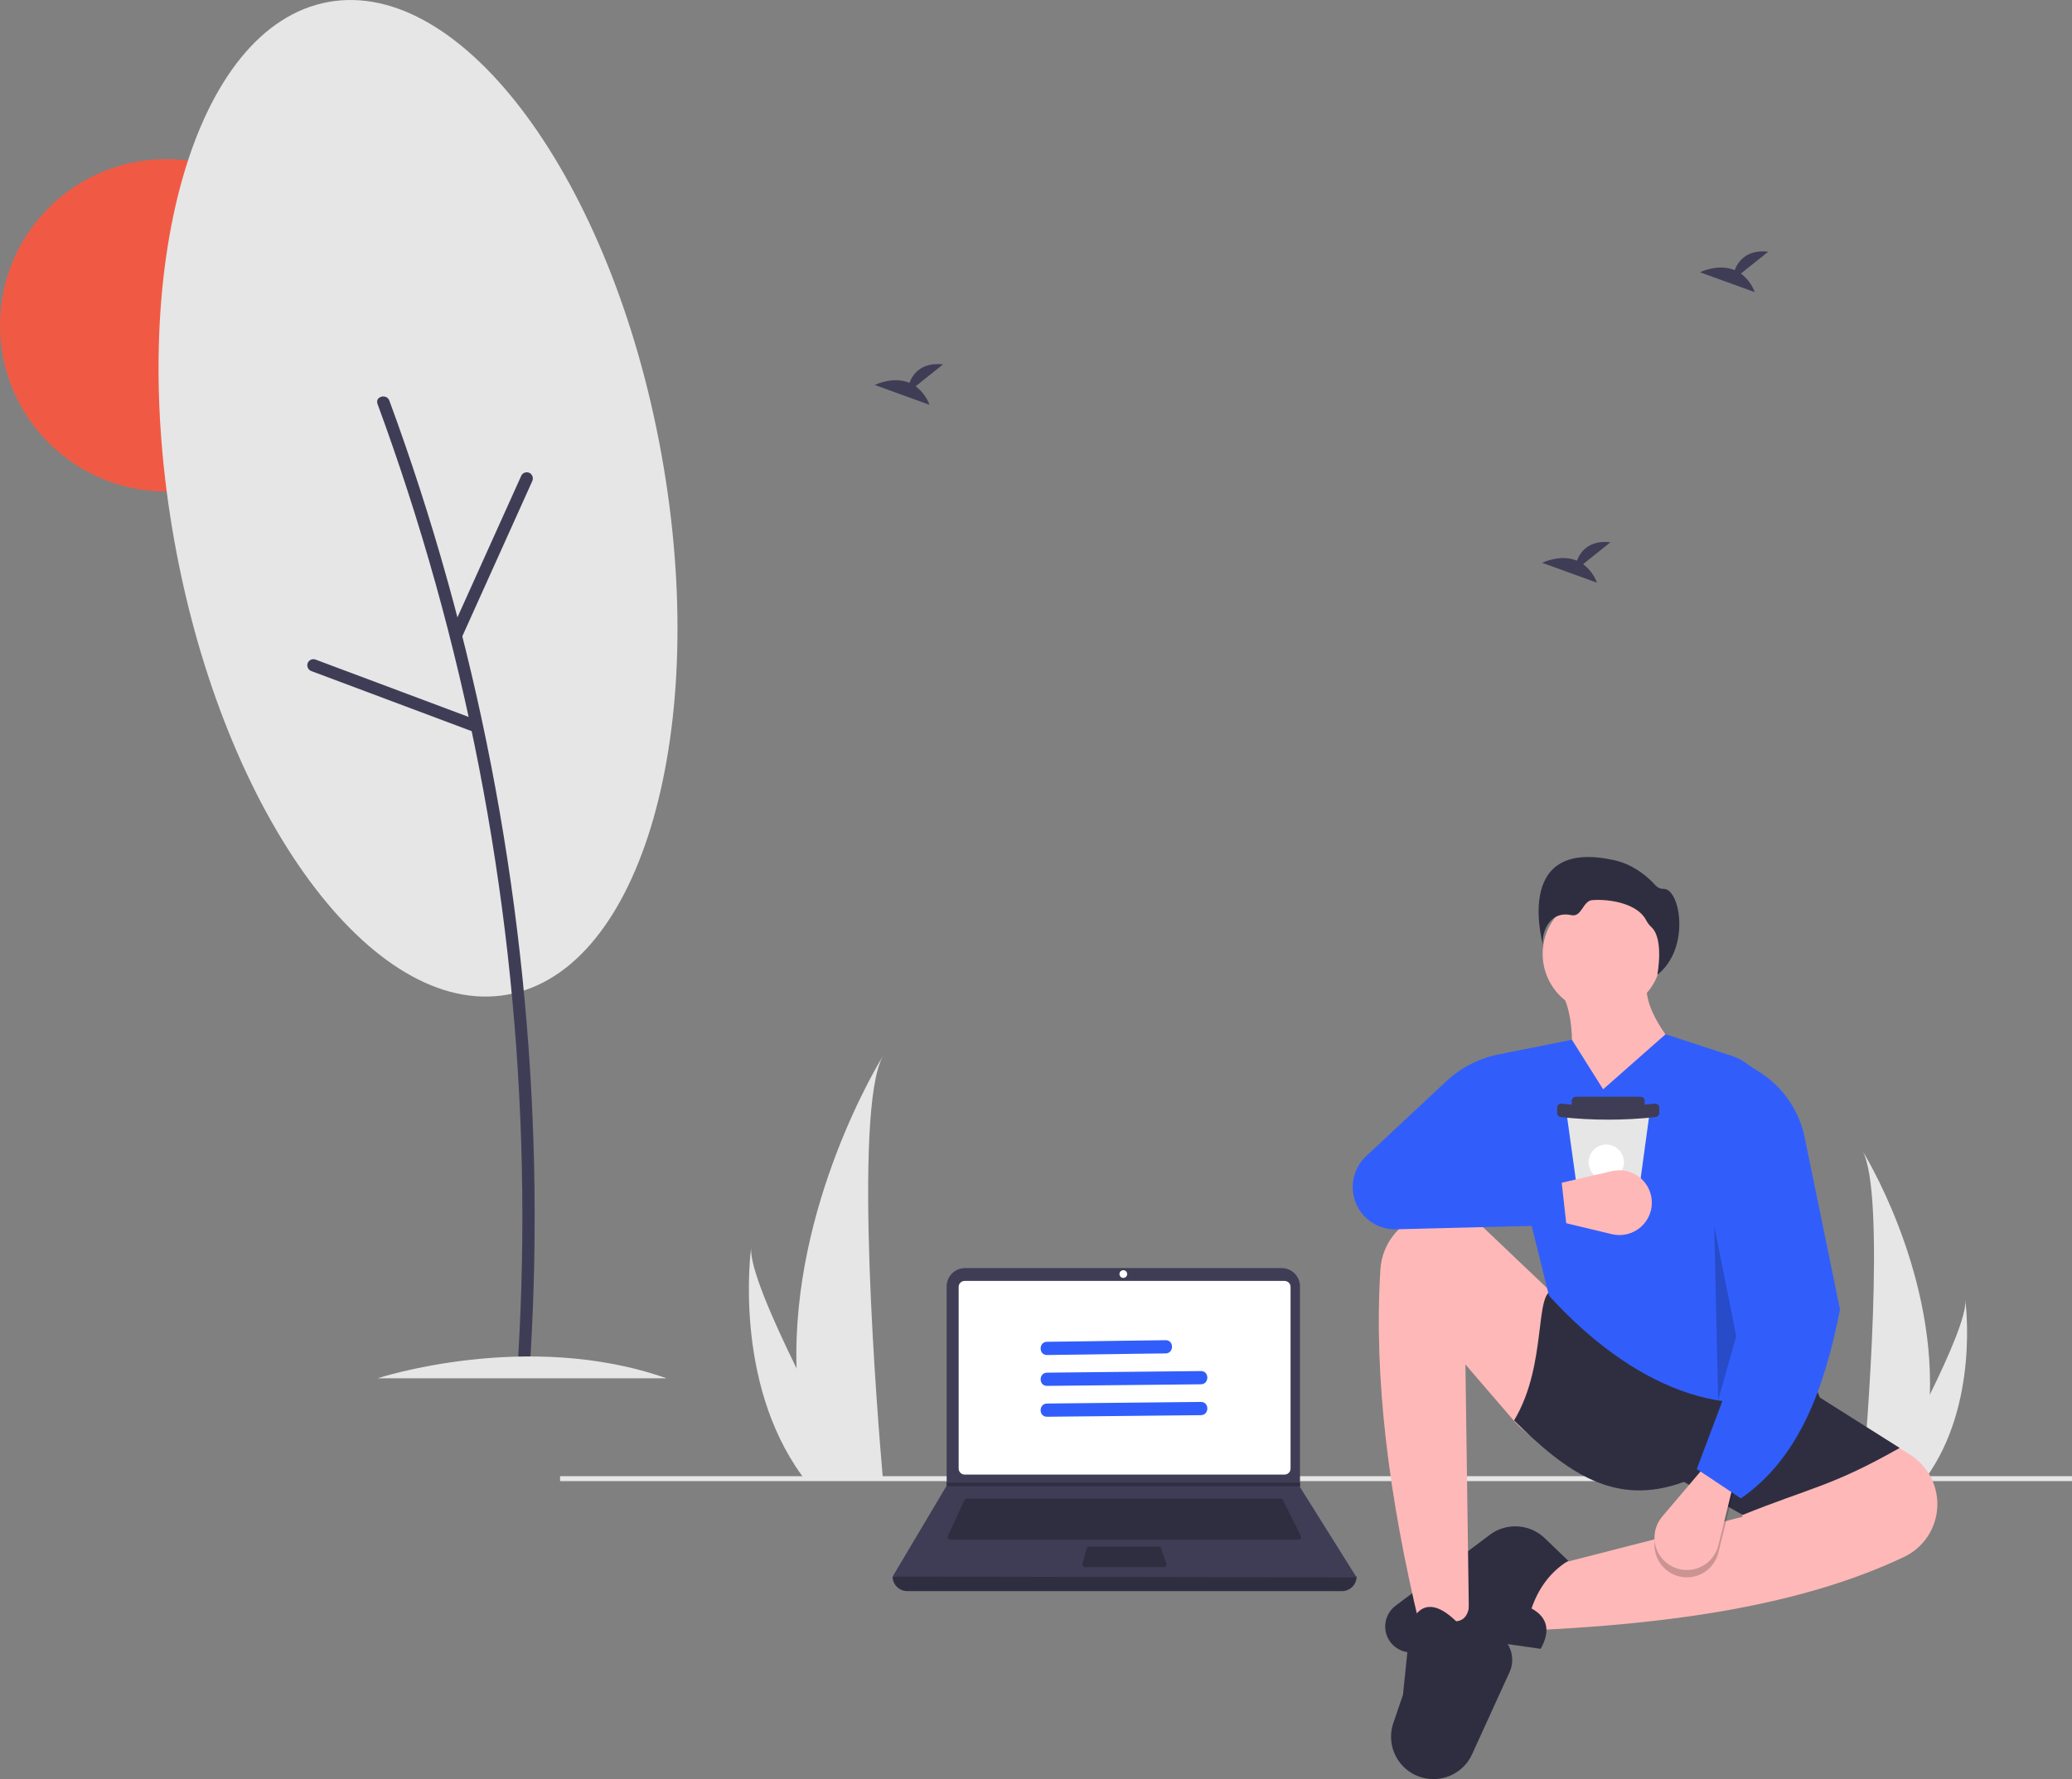 <svg width="921" height="791" viewBox="0 0 921 791" fill="none" xmlns="http://www.w3.org/2000/svg">
<rect x="0" y="0" width="921" height="791" fill="#808080" stroke="none"/>
<g clip-path="url(#clip0)">
<path d="M73.94 218.538C114.775 218.538 147.879 185.455 147.879 144.644C147.879 103.833 114.775 70.75 73.94 70.75C33.104 70.75 0 103.833 0 144.644C0 185.455 33.104 218.538 73.94 218.538Z" fill="#F05A44"/>
<path d="M857.825 620.042C857.489 632.621 855.38 645.089 851.563 657.079C851.476 657.358 851.384 657.632 851.293 657.91H827.922C827.947 657.661 827.972 657.382 827.997 657.079C829.555 639.176 838.539 530.208 827.797 511.573C828.736 513.085 859.637 563.154 857.825 620.042Z" fill="#E6E6E6"/>
<path d="M856.072 657.079C855.877 657.358 855.673 657.636 855.465 657.91H837.933C838.066 657.673 838.219 657.395 838.398 657.079C841.294 651.855 849.867 636.235 857.825 620.042C866.378 602.641 874.224 584.579 873.563 578.042C873.766 579.517 879.684 624.461 856.072 657.079Z" fill="#E6E6E6"/>
<path d="M921 656.318H248.958V658.515H921V656.318Z" fill="#E6E6E6"/>
<path d="M679.128 724.922L682.392 698.005L774.618 674.351L764.008 642.541C771.399 621.355 784.375 610.969 808.081 621.334L848.859 646.65C852.822 649.11 856.05 652.59 858.207 656.724C860.363 660.859 861.368 665.497 861.116 670.152C860.867 674.826 859.359 679.347 856.752 683.236C854.146 687.125 850.537 690.238 846.306 692.247C800.656 713.873 742.474 722.148 679.128 724.922Z" fill="#FFB8B8"/>
<path d="M684.841 733.079L656.275 729.001L629.557 734.45C627.92 734.784 626.231 734.758 624.604 734.376C622.978 733.993 621.455 733.262 620.139 732.233C618.823 731.204 617.746 729.902 616.983 728.417C616.22 726.931 615.789 725.298 615.72 723.63C615.642 721.764 616.019 719.907 616.817 718.219C617.616 716.531 618.813 715.062 620.306 713.939L662.173 682.414C665.764 679.71 670.201 678.374 674.688 678.646C679.176 678.917 683.42 680.778 686.658 683.894L697.083 693.927C689.623 698.553 684.076 705.493 680.76 715.134C687.93 719.074 689.29 725.055 684.841 733.079Z" fill="#2F2E41"/>
<path d="M712.124 450.484C726.714 450.484 738.542 438.664 738.542 424.082C738.542 409.501 726.714 397.681 712.124 397.681C697.534 397.681 685.706 409.501 685.706 424.082C685.706 438.664 697.534 450.484 712.124 450.484Z" fill="#FFB8B8"/>
<path d="M753.398 476.147L694.227 501.024C699.036 476.893 701.433 454.911 694.227 441.481L732.178 436.995C730.294 447.316 739.896 461.137 753.398 476.147Z" fill="#FFB8B8"/>
<path d="M653.011 724.107L630.975 722.475C617.475 666.216 610.563 613.039 613.58 564.508C614.006 557.423 617.162 550.779 622.385 545.969C627.607 541.159 634.491 538.558 641.591 538.712C648.414 538.867 654.934 541.558 659.878 546.259L688.375 573.361C701.082 585.353 710.948 600.032 717.248 616.324C725.319 637.449 722.422 649.292 703.155 647.28C691.116 645.939 680.043 640.056 672.197 630.832L651.379 606.652L653.011 724.107Z" fill="#FFB8B8"/>
<path d="M635.946 790.96C633.057 790.772 630.251 789.921 627.745 788.475C625.238 787.028 623.099 785.024 621.492 782.618C619.885 780.213 618.854 777.469 618.479 774.601C618.103 771.733 618.394 768.817 619.328 766.079L623.629 753.47L626.894 721.66C631.923 711.404 639.045 712.938 647.298 720.844C652.545 720.329 653.671 715.086 653.011 707.793L669.556 730.052C670.972 731.957 671.851 734.207 672.102 736.567C672.352 738.927 671.964 741.311 670.979 743.47L654.327 779.974C652.741 783.453 650.132 786.367 646.849 788.329C643.566 790.291 639.763 791.209 635.946 790.96Z" fill="#2F2E41"/>
<path d="M844.4 643.764C814.202 660.893 804.738 661.39 774.619 673.536L748.502 658.854C717.829 670.189 696.313 654.651 673.007 631.529C688.258 606.142 681.513 573.152 690.962 573.618L804 609.099L808.897 621.334L844.4 643.764Z" fill="#2F2E41"/>
<path d="M808.081 617.255C768.168 634.521 725.194 616.241 688.514 576.065L664.226 478.037C663.939 476.957 663.876 475.83 664.042 474.725C664.207 473.62 664.597 472.561 665.188 471.612C665.779 470.664 666.558 469.846 667.477 469.21C668.396 468.574 669.436 468.133 670.532 467.914L698.716 462.28L712.59 484.303L740.34 459.833L769.809 469.462C773.728 470.742 777.225 473.062 779.926 476.174C782.627 479.286 784.432 483.073 785.147 487.131L808.081 617.255Z" fill="#315EFB"/>
<path opacity="0.2" d="M744.685 700.359C742.531 699.539 740.605 698.214 739.069 696.497C737.533 694.779 736.432 692.718 735.857 690.487C735.283 688.256 735.253 685.92 735.768 683.675C736.284 681.43 737.332 679.341 738.822 677.584L757.479 655.591L770.538 662.932L763.814 690.33C763.327 692.312 762.424 694.169 761.165 695.776C759.906 697.384 758.32 698.705 756.511 699.654C754.703 700.602 752.713 701.155 750.674 701.277C748.635 701.398 746.593 701.085 744.685 700.359Z" fill="black"/>
<path d="M744.685 697.096C742.531 696.276 740.605 694.952 739.069 693.234C737.533 691.516 736.432 689.455 735.857 687.224C735.283 684.993 735.253 682.657 735.768 680.412C736.284 678.167 737.332 676.078 738.822 674.321L757.479 652.329L770.538 659.67L763.813 687.067C763.327 689.05 762.424 690.906 761.165 692.514C759.906 694.121 758.32 695.443 756.511 696.391C754.703 697.339 752.713 697.893 750.674 698.014C748.635 698.136 746.594 697.823 744.685 697.096Z" fill="#FFB8B8"/>
<path d="M773.802 666.195L754.215 653.144L782.78 577.288L772.17 470.437L781.849 476.483C787.043 479.727 791.524 483.992 795.019 489.019C798.515 494.047 800.952 499.731 802.182 505.728L817.875 582.182C811.009 617.422 799.564 648.428 773.802 666.195Z" fill="#315EFB"/>
<path opacity="0.2" d="M761.968 545.07L771.762 594.01L763.707 622.632L761.968 545.07Z" fill="black"/>
<path d="M686.288 421.818C686.288 421.818 671.064 372.027 717.592 382.469C724.808 384.089 731.043 388.281 736.003 393.765C736.447 394.245 736.991 394.621 737.597 394.868C738.202 395.116 738.854 395.227 739.508 395.196C746.94 395.196 751.531 421.739 736.666 433.412C736.666 433.412 739.699 417.705 734.186 412.353C733.194 411.447 732.365 410.379 731.732 409.195C728.144 401.961 716.081 399.587 707.762 400.202C703.515 400.517 703.144 407.917 698.442 406.884C687.744 404.532 684.329 416.917 686.288 421.818Z" fill="#2F2E41"/>
<path d="M733.118 495.721L732.81 497.975L730.909 511.886L727.795 534.667L727.016 540.37C726.957 540.806 726.741 541.205 726.41 541.494C726.079 541.783 725.654 541.942 725.214 541.942H704.451C704.012 541.942 703.588 541.783 703.257 541.495C702.926 541.207 702.71 540.809 702.65 540.375L701.857 534.667L698.691 511.886L696.756 497.965L696.445 495.725C696.409 495.468 696.429 495.206 696.503 494.957C696.577 494.708 696.703 494.478 696.874 494.282C697.045 494.086 697.256 493.929 697.492 493.821C697.729 493.713 697.985 493.657 698.245 493.657H731.316C731.576 493.658 731.832 493.713 732.069 493.821C732.305 493.928 732.515 494.085 732.686 494.28C732.857 494.476 732.984 494.705 733.058 494.954C733.133 495.202 733.153 495.464 733.118 495.721Z" fill="#E6E6E6"/>
<path d="M700.436 487.622H729.233C729.471 487.622 729.708 487.669 729.928 487.76C730.149 487.852 730.35 487.986 730.518 488.154C730.687 488.323 730.821 488.523 730.913 488.744C731.004 488.964 731.051 489.201 731.051 489.439V491.84C731.051 492.322 730.859 492.785 730.518 493.125C730.177 493.466 729.715 493.658 729.233 493.658H700.436C699.954 493.658 699.492 493.466 699.151 493.125C698.81 492.785 698.618 492.322 698.618 491.84V489.439C698.618 489.201 698.665 488.964 698.756 488.744C698.848 488.523 698.982 488.323 699.151 488.154C699.319 487.986 699.52 487.852 699.74 487.76C699.961 487.669 700.198 487.622 700.436 487.622Z" fill="#3F3D56"/>
<path d="M735.719 496.675C721.837 498.19 707.832 498.19 693.95 496.675C693.711 496.675 693.474 496.628 693.254 496.537C693.033 496.446 692.833 496.312 692.664 496.143C692.495 495.974 692.361 495.774 692.27 495.554C692.178 495.333 692.131 495.097 692.131 494.858V492.457C692.131 492.219 692.178 491.982 692.27 491.762C692.361 491.541 692.495 491.341 692.664 491.172C692.833 491.003 693.033 490.87 693.254 490.778C693.474 490.687 693.711 490.64 693.95 490.64C707.821 492.344 721.848 492.344 735.719 490.64C736.201 490.64 736.664 490.831 737.005 491.172C737.346 491.513 737.538 491.975 737.538 492.457V494.858C737.538 495.34 737.346 495.802 737.005 496.143C736.664 496.484 736.201 496.675 735.719 496.675Z" fill="#3F3D56"/>
<path d="M713.992 524.565C718.326 524.565 721.84 521.053 721.84 516.721C721.84 512.389 718.326 508.877 713.992 508.877C709.657 508.877 706.143 512.389 706.143 516.721C706.143 521.053 709.657 524.565 713.992 524.565Z" fill="white"/>
<path d="M734.169 533.223C734.408 535.514 734.093 537.829 733.251 539.974C732.409 542.118 731.065 544.029 729.331 545.547C727.597 547.065 725.524 548.146 723.286 548.697C721.048 549.249 718.71 549.256 716.469 548.719L688.416 541.988L689.087 527.029L716.589 520.678C718.579 520.219 720.644 520.187 722.647 520.586C724.651 520.984 726.546 521.804 728.209 522.99C729.871 524.176 731.262 525.702 732.29 527.466C733.317 529.23 733.958 531.192 734.169 533.223Z" fill="#FFB8B8"/>
<path d="M696.267 544.662L620.559 546.553C617.826 546.622 615.111 546.094 612.603 545.006C610.095 543.918 607.855 542.297 606.038 540.256C604.221 538.215 602.871 535.802 602.083 533.186C601.295 530.57 601.086 527.813 601.473 525.109C602.079 520.871 604.114 516.967 607.242 514.042L642.888 480.717C649.499 474.536 657.737 470.367 666.635 468.7L679.128 466.359L686.473 521.824L644.033 516.93L693.819 522.639L696.267 544.662Z" fill="#315EFB"/>
<path d="M596.528 707.417H403.247C401.529 707.417 399.88 706.734 398.665 705.52C397.449 704.305 396.767 702.658 396.767 700.94C466.831 692.802 535.578 692.802 603.008 700.94C603.008 702.658 602.326 704.305 601.11 705.52C599.895 706.734 598.246 707.417 596.528 707.417Z" fill="#2F2E41"/>
<path d="M603.008 701.321L396.767 700.94L420.669 660.746L420.784 660.555V571.971C420.784 570.896 420.995 569.831 421.407 568.838C421.819 567.845 422.422 566.942 423.183 566.182C423.944 565.421 424.847 564.818 425.841 564.407C426.835 563.995 427.9 563.784 428.976 563.784H569.655C570.731 563.784 571.796 563.995 572.79 564.407C573.784 564.818 574.688 565.421 575.448 566.182C576.209 566.942 576.813 567.845 577.224 568.838C577.636 569.831 577.848 570.896 577.848 571.971V661.165L603.008 701.321Z" fill="#3F3D56"/>
<path d="M428.789 569.499C428.082 569.499 427.404 569.781 426.903 570.281C426.403 570.781 426.122 571.459 426.121 572.166V652.935C426.122 653.642 426.403 654.32 426.903 654.82C427.404 655.32 428.082 655.601 428.789 655.602H570.986C571.693 655.601 572.371 655.32 572.872 654.82C573.372 654.32 573.653 653.642 573.654 652.935V572.166C573.653 571.459 573.372 570.781 572.872 570.281C572.371 569.781 571.693 569.5 570.986 569.499L428.789 569.499Z" fill="white"/>
<path d="M429.724 666.27C429.505 666.27 429.291 666.333 429.107 666.451C428.923 666.569 428.776 666.737 428.685 666.935L421.32 682.937C421.239 683.111 421.204 683.302 421.218 683.494C421.231 683.685 421.292 683.87 421.395 684.031C421.499 684.193 421.641 684.325 421.81 684.417C421.978 684.509 422.167 684.558 422.358 684.558H577.244C577.439 684.558 577.631 684.508 577.801 684.413C577.971 684.318 578.115 684.181 578.217 684.015C578.319 683.85 578.378 683.661 578.387 683.466C578.395 683.271 578.354 683.078 578.267 682.903L570.261 666.902C570.167 666.712 570.021 666.552 569.84 666.44C569.659 666.328 569.451 666.269 569.238 666.27L429.724 666.27Z" fill="#2F2E41"/>
<path d="M499.316 568.165C500.263 568.165 501.031 567.398 501.031 566.451C501.031 565.504 500.263 564.736 499.316 564.736C498.368 564.736 497.6 565.504 497.6 566.451C497.6 567.398 498.368 568.165 499.316 568.165Z" fill="white"/>
<path d="M484.092 687.605C483.84 687.606 483.596 687.688 483.396 687.841C483.197 687.994 483.053 688.208 482.987 688.451L481.14 695.309C481.094 695.478 481.088 695.656 481.122 695.828C481.156 696 481.23 696.162 481.336 696.301C481.443 696.441 481.581 696.553 481.738 696.631C481.895 696.709 482.069 696.749 482.244 696.749H517.379C517.562 696.749 517.741 696.705 517.903 696.622C518.065 696.538 518.205 696.417 518.311 696.269C518.416 696.121 518.485 695.949 518.511 695.769C518.537 695.588 518.519 695.404 518.46 695.232L516.084 688.374C516.006 688.15 515.861 687.955 515.667 687.817C515.473 687.679 515.241 687.605 515.004 687.605H484.092Z" fill="#2F2E41"/>
<path d="M577.848 659.221V660.746H420.669L420.787 660.555V659.221H577.848Z" fill="#2F2E41"/>
<path d="M354.074 608.394C354.506 624.516 357.208 640.496 362.101 655.865C362.213 656.222 362.33 656.573 362.447 656.93H392.402C392.37 656.61 392.338 656.253 392.306 655.865C390.309 632.917 378.793 493.252 392.562 469.367C391.358 471.305 351.752 535.479 354.074 608.394Z" fill="#E6E6E6"/>
<path d="M356.322 655.865C356.572 656.221 356.833 656.578 357.099 656.929H379.571C379.401 656.626 379.204 656.269 378.975 655.865C375.262 649.168 364.274 629.149 354.074 608.394C343.113 586.091 333.057 562.941 333.904 554.562C333.642 556.452 326.058 614.058 356.322 655.865Z" fill="#E6E6E6"/>
<path d="M407.004 171.74L419.183 162.005C409.722 160.962 405.835 166.119 404.244 170.2C396.852 167.133 388.806 171.153 388.806 171.153L413.173 179.993C411.944 176.712 409.804 173.849 407.004 171.74Z" fill="#3F3D56"/>
<path d="M773.816 121.632L785.994 111.897C776.533 110.854 772.646 116.011 771.055 120.093C763.663 117.025 755.617 121.045 755.617 121.045L779.984 129.886C778.755 126.604 776.615 123.741 773.816 121.632Z" fill="#3F3D56"/>
<path d="M703.687 250.815L715.865 241.081C706.404 240.037 702.517 245.194 700.926 249.276C693.535 246.208 685.488 250.228 685.488 250.228L709.856 259.069C708.626 255.787 706.486 252.924 703.687 250.815Z" fill="#3F3D56"/>
<path d="M225.621 442.214C285.387 431.445 316.014 323.918 294.027 202.045C272.04 80.172 205.765 -9.896 145.999 0.873C86.232 11.643 55.606 119.17 77.593 241.043C99.58 362.916 165.854 452.983 225.621 442.214Z" fill="#E6E6E6"/>
<path d="M167.8 179.574C177.472 205.858 186.079 232.501 193.621 259.501C201.149 286.476 207.588 313.723 212.938 341.242C218.289 368.752 222.53 396.447 225.664 424.326C228.782 452.156 230.785 480.082 231.673 508.102C232.557 536.092 232.313 564.087 230.942 592.087C230.773 595.518 230.587 598.947 230.384 602.376C230.177 605.888 235.644 605.876 235.85 602.376C237.502 574.287 238.021 546.163 237.405 518.005C236.786 490.008 235.047 462.065 232.187 434.177C229.319 406.208 225.347 378.38 220.27 350.693C215.19 323.019 209.005 295.577 201.715 268.369C194.43 241.192 186.053 214.338 176.585 187.809C175.43 184.574 174.259 181.345 173.071 178.122C171.867 174.85 166.582 176.264 167.8 179.574V179.574Z" fill="#3F3D56"/>
<path d="M205.466 282.971L229.683 229.231L236.509 214.085C236.853 213.454 236.944 212.716 236.761 212.021C236.579 211.327 236.138 210.728 235.529 210.347C234.901 209.987 234.158 209.888 233.458 210.072C232.758 210.255 232.159 210.706 231.789 211.327L207.571 265.067L200.746 280.213C200.401 280.844 200.311 281.582 200.493 282.277C200.676 282.971 201.117 283.57 201.726 283.951C202.353 284.311 203.097 284.41 203.797 284.226C204.496 284.043 205.096 283.592 205.466 282.971H205.466Z" fill="#3F3D56"/>
<path d="M210.817 319.69L155.596 298.998L140.032 293.167C139.333 292.98 138.589 293.076 137.96 293.432C137.331 293.789 136.868 294.379 136.67 295.074C136.493 295.772 136.593 296.512 136.949 297.138C137.304 297.764 137.888 298.229 138.579 298.434L193.799 319.126L209.364 324.957C210.062 325.144 210.807 325.048 211.435 324.692C212.064 324.335 212.528 323.745 212.726 323.05C212.903 322.352 212.803 321.612 212.447 320.986C212.091 320.36 211.507 319.896 210.817 319.69V319.69Z" fill="#3F3D56"/>
<path d="M167.816 612.799C167.816 612.799 234.322 590.948 296.273 612.799H167.816Z" fill="#E6E6E6"/>
<path d="M465.403 602.446C478.582 602.309 491.759 602.074 504.937 601.895C509.331 601.835 513.724 601.783 518.117 601.738C521.903 601.698 521.913 595.816 518.117 595.855C504.939 595.992 491.762 596.228 478.583 596.407C474.19 596.466 469.797 596.519 465.403 596.563C461.618 596.603 461.608 602.486 465.403 602.446Z" fill="#315EFB"/>
<path d="M465.403 616.173L518.666 615.622L533.815 615.465C537.6 615.425 537.61 609.542 533.815 609.582L480.551 610.133L465.403 610.29C461.618 610.329 461.608 616.212 465.403 616.173Z" fill="#315EFB"/>
<path d="M465.403 629.9L518.666 629.348L533.815 629.191C537.6 629.152 537.61 623.269 533.815 623.308L480.551 623.86L465.403 624.017C461.618 624.056 461.608 629.939 465.403 629.9Z" fill="#315EFB"/>
</g>
<defs>
<clipPath id="clip0">
<rect width="921" height="791" fill="white"/>
</clipPath>
</defs>
</svg>

